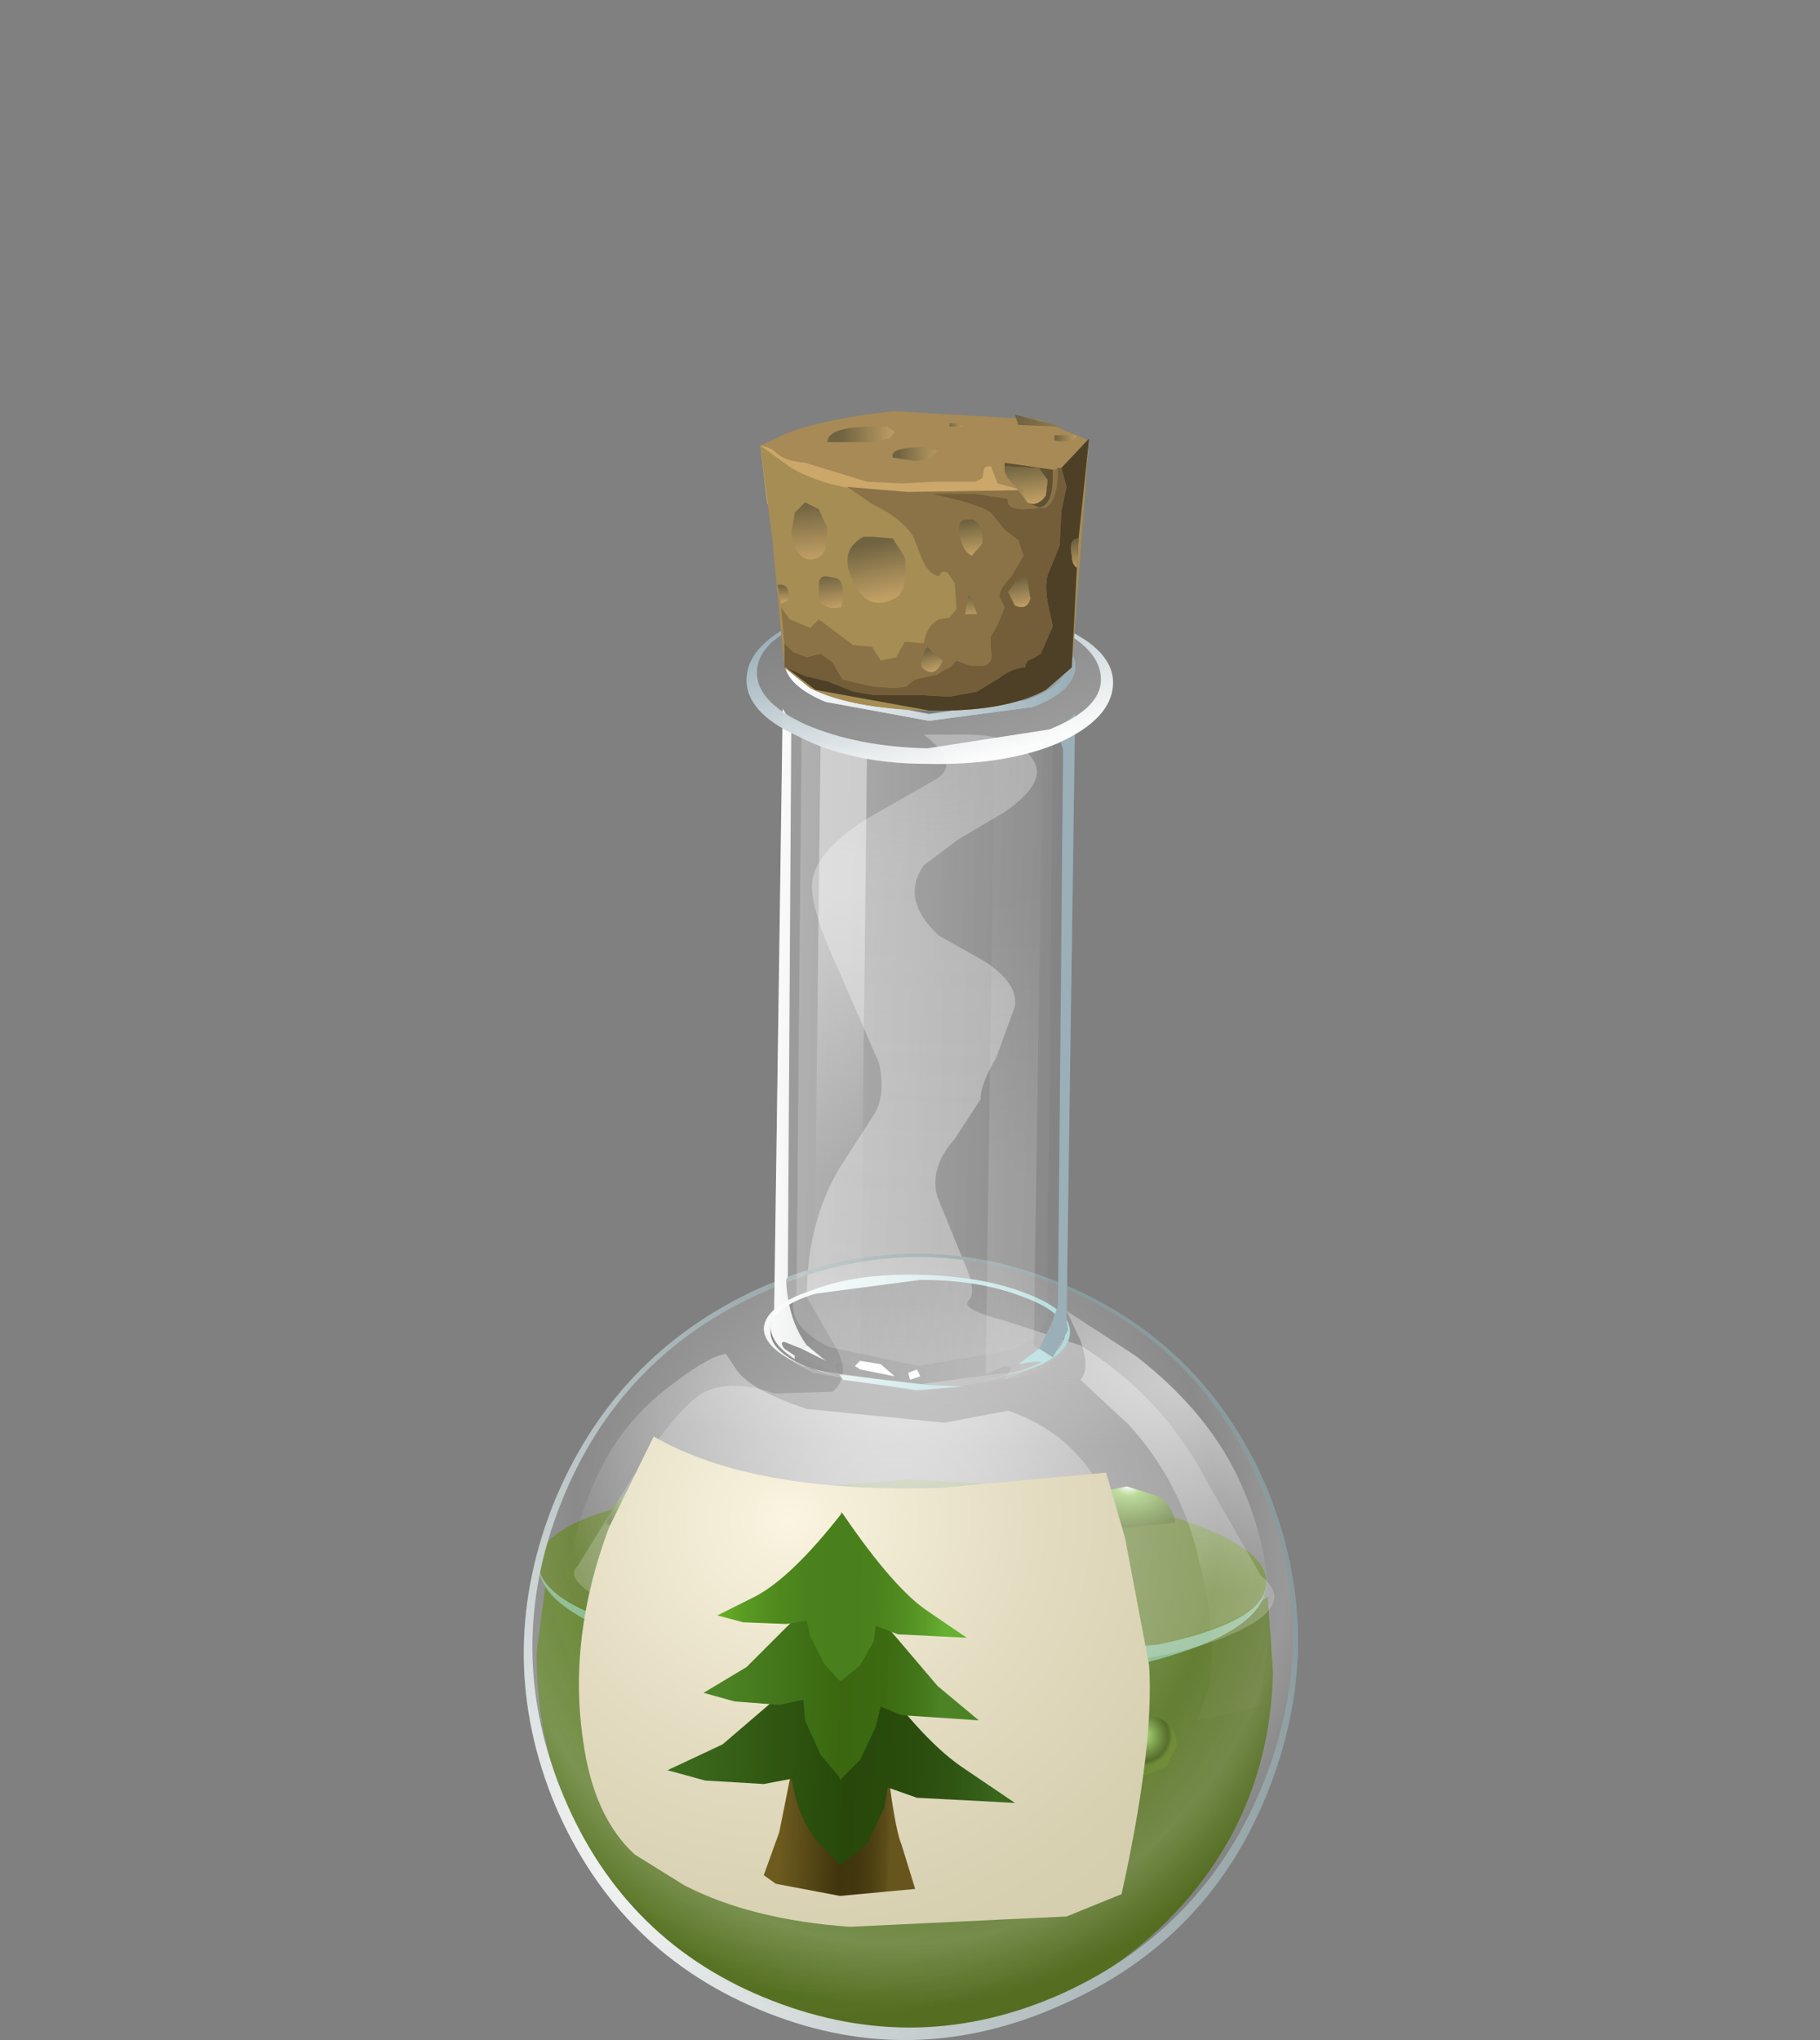 <?xml version="1.0" encoding="UTF-8" standalone="no"?>
<svg xmlns:xlink="http://www.w3.org/1999/xlink" height="59.3px" width="52.9px" xmlns="http://www.w3.org/2000/svg">
  <rect width="100%" height="100%" fill="#808080" stroke="none"/>
  <g transform="matrix(1.0, 0.0, 0.0, 1.0, 0.0, 0.0)">
    <use height="47.45" transform="matrix(1.0, 0.0, 0.0, 1.0, 15.2, 11.85)" width="22.55" xlink:href="#shape0"/>
  </g>
  <defs>
    <g id="shape0" transform="matrix(1.0, 0.0, 0.0, 1.0, -15.2, -11.85)">
      <path d="M26.05 59.0 Q21.6 58.85 18.6 55.65 15.55 52.4 15.6 48.0 L15.85 46.1 Q17.25 47.1 20.0 47.8 L26.1 48.55 32.7 48.0 Q35.6 47.45 36.85 46.4 L37.0 48.6 Q36.9 53.0 33.7 56.05 30.45 59.1 26.05 59.0" fill="url(#gradient0)" fill-rule="evenodd" stroke="none"/>
      <path d="M26.35 43.0 Q30.75 43.15 33.8 44.0 36.85 44.9 36.8 46.0 36.8 47.15 33.65 47.8 L26.2 48.4 Q21.8 48.3 18.7 47.4 15.6 46.55 15.65 45.4 15.7 44.3 18.8 43.6 L26.35 43.0" fill="url(#gradient1)" fill-rule="evenodd" stroke="none"/>
      <path d="M26.3 48.8 Q21.2 48.7 18.25 47.6 15.7 46.7 15.65 45.5 15.75 46.6 18.7 47.4 21.8 48.3 26.2 48.4 L33.65 47.8 Q36.75 47.15 36.8 46.05 36.75 47.25 34.25 48.05 31.4 49.0 26.3 48.8" fill="#84b78a" fill-rule="evenodd" stroke="none"/>
      <path d="M28.8 50.55 Q28.75 51.1 28.3 51.55 27.85 51.95 27.2 51.9 26.6 51.9 26.2 51.45 25.75 51.0 25.8 50.45 25.8 49.85 26.25 49.45 26.7 49.05 27.3 49.1 27.95 49.1 28.35 49.55 28.8 49.95 28.8 50.55" fill="url(#gradient2)" fill-rule="evenodd" stroke="none"/>
      <path d="M18.85 49.0 L18.6 49.6 17.95 49.8 Q17.6 49.8 17.35 49.6 17.05 49.35 17.1 49.0 17.1 48.65 17.4 48.4 L18.0 48.2 18.6 48.4 18.85 49.0" fill="url(#gradient3)" fill-rule="evenodd" stroke="none"/>
      <path d="M22.8 48.6 L22.6 49.2 21.95 49.4 21.3 49.2 21.05 48.6 Q21.05 48.2 21.35 48.0 21.6 47.75 22.0 47.75 22.8 47.8 22.8 48.6" fill="url(#gradient4)" fill-rule="evenodd" stroke="none"/>
      <path d="M29.2 46.6 L29.0 47.15 28.35 47.4 27.7 47.15 27.45 46.55 27.75 45.95 Q28.0 45.7 28.4 45.75 L29.0 46.0 29.2 46.6" fill="url(#gradient5)" fill-rule="evenodd" stroke="none"/>
      <path d="M23.6 53.2 Q23.55 53.75 23.1 54.15 22.65 54.55 22.05 54.55 21.4 54.5 21.0 54.1 20.6 53.65 20.6 53.1 20.6 52.5 21.05 52.1 21.5 51.7 22.1 51.75 22.75 51.75 23.15 52.2 23.6 52.6 23.6 53.2" fill="url(#gradient6)" fill-rule="evenodd" stroke="none"/>
      <path d="M34.2 50.75 L33.9 51.35 33.25 51.6 Q32.9 51.55 32.65 51.3 L32.4 50.7 32.65 50.1 33.3 49.85 Q34.2 49.95 34.2 50.75" fill="url(#gradient7)" fill-rule="evenodd" stroke="none"/>
      <path d="M19.0 44.65 L17.6 44.3 Q17.75 43.8 18.15 43.45 18.55 43.1 19.0 43.15 19.55 43.2 19.95 43.55 L20.4 44.45 19.0 44.65" fill="url(#gradient8)" fill-rule="evenodd" stroke="none"/>
      <path d="M27.65 45.6 Q28.0 45.3 28.4 45.35 L29.1 45.6 29.4 46.4 28.35 46.55 27.25 46.2 27.65 45.6" fill="url(#gradient9)" fill-rule="evenodd" stroke="none"/>
      <path d="M24.6 47.8 Q23.5 47.75 23.0 47.35 23.15 46.75 23.6 46.35 24.05 45.95 24.65 46.0 25.25 46.0 25.7 46.45 26.15 46.9 26.2 47.55 L24.6 47.8" fill="url(#gradient10)" fill-rule="evenodd" stroke="none"/>
      <path d="M32.75 43.2 L33.7 43.5 Q34.1 43.8 34.15 44.25 L32.7 44.4 31.25 44.1 31.8 43.4 32.75 43.2" fill="url(#gradient11)" fill-rule="evenodd" stroke="none"/>
      <path d="M26.85 21.35 L28.2 21.35 Q29.6 21.4 30.0 22.05 30.5 22.7 29.2 23.6 L27.85 24.4 26.85 25.15 Q26.15 26.15 27.3 27.2 L28.55 27.9 Q29.6 28.55 29.5 29.25 L28.95 30.75 Q28.5 31.5 28.5 31.95 L27.75 33.1 Q27.0 33.95 27.25 34.8 L28.05 36.75 Q28.4 37.55 28.15 37.8 27.9 38.05 29.25 38.4 L31.4 39.1 Q33.75 40.55 35.05 43.0 L36.65 45.8 Q37.8 46.7 35.55 47.6 32.9 48.65 27.4 48.5 22.0 48.4 18.8 47.1 16.2 46.05 16.8 45.5 L18.25 43.15 Q19.6 41.0 20.4 40.5 21.2 40.05 22.5 40.5 L24.2 40.45 Q24.8 39.95 24.2 39.0 L23.45 37.7 Q23.45 35.55 24.4 33.95 L25.4 32.4 Q25.75 31.85 25.55 30.9 L24.4 28.25 Q23.6 26.55 23.6 25.75 23.6 24.85 25.1 23.85 L27.2 22.65 Q27.95 22.2 26.85 21.35" fill="url(#gradient12)" fill-rule="evenodd" stroke="none"/>
      <path d="M30.6 37.2 Q34.95 38.9 36.8 43.2 38.6 47.55 36.9 51.95 35.2 56.35 30.9 58.25 26.6 60.2 22.3 58.5 18.0 56.8 16.15 52.5 14.35 48.2 16.05 43.8 17.8 39.4 22.05 37.45 26.35 35.55 30.6 37.2" fill="url(#gradient13)" fill-rule="evenodd" stroke="none"/>
      <path d="M30.6 37.3 Q26.4 35.65 22.2 37.55 18.0 39.4 16.3 43.7 14.6 48.0 16.4 52.25 18.2 56.5 22.45 58.15 26.7 59.8 30.85 57.95 35.05 56.05 36.75 51.75 38.45 47.4 36.65 43.2 34.85 39.0 30.6 37.3 M16.05 43.8 Q17.8 39.4 22.05 37.45 26.35 35.55 30.6 37.2 34.95 38.9 36.8 43.2 38.6 47.55 36.9 51.95 35.2 56.35 30.9 58.25 26.6 60.2 22.3 58.5 18.0 56.8 16.15 52.5 14.35 48.2 16.05 43.8" fill="url(#gradient14)" fill-rule="evenodd" stroke="none"/>
      <path d="M17.7 42.25 Q18.4 41.05 19.65 40.15 20.65 39.4 21.1 39.35 L21.4 39.8 Q21.8 40.4 23.45 40.95 L27.45 41.35 29.3 41.0 Q31.95 41.9 32.6 44.95 32.9 46.45 32.7 47.8 L32.6 49.15 Q32.3 50.6 31.35 51.6 28.2 54.8 19.35 51.85 16.75 51.0 16.5 47.65 16.25 44.8 17.7 42.25" fill="url(#gradient15)" fill-rule="evenodd" stroke="none"/>
      <path d="M33.0 39.4 Q35.2 41.1 36.1 43.2 37.0 45.2 36.9 47.6 L36.6 49.6 34.8 50.0 35.15 49.0 Q35.4 47.6 34.85 45.35 34.35 43.1 32.8 41.4 L31.4 40.1 Q31.7 39.8 31.4 38.95 L31.0 38.1 33.0 39.4" fill="url(#gradient16)" fill-rule="evenodd" stroke="none"/>
      <path d="M23.7 37.6 Q22.4 38.0 22.4 38.65 22.35 39.25 23.4 39.7 L24.65 40.1 23.35 39.7 Q22.2 39.2 22.2 38.6 22.25 37.95 23.6 37.5 24.9 37.0 26.75 37.05 28.6 37.1 29.85 37.6 31.15 38.1 31.1 38.75 31.05 39.4 29.9 39.8 L28.55 40.15 29.8 39.8 Q30.9 39.4 30.95 38.8 31.0 38.15 29.75 37.7 28.5 37.2 26.75 37.2 L23.7 37.6" fill="url(#gradient17)" fill-rule="evenodd" stroke="none"/>
      <path d="M30.95 38.8 Q30.9 39.4 29.6 39.85 L26.6 40.25 23.6 39.8 Q22.35 39.3 22.4 38.65 22.4 38.0 23.7 37.6 L26.75 37.2 Q28.5 37.2 29.75 37.7 31.0 38.15 30.95 38.8" fill="url(#gradient18)" fill-rule="evenodd" stroke="none"/>
      <path d="M27.0 20.95 L30.0 20.55 Q31.2 20.1 31.25 19.4 31.3 18.75 30.05 18.2 L27.1 17.7 24.1 18.1 Q22.85 18.55 22.8 19.2 22.8 19.9 24.0 20.4 L27.0 20.95 M23.2 21.4 Q21.65 20.7 21.7 19.7 21.75 18.7 23.35 18.0 24.9 17.35 27.1 17.4 29.3 17.45 30.8 18.2 32.4 18.9 32.35 19.9 32.3 20.9 30.75 21.6 29.2 22.25 26.95 22.2 24.75 22.2 23.2 21.4" fill="url(#gradient19)" fill-rule="evenodd" stroke="none"/>
      <path d="M29.75 21.85 Q30.95 21.45 31.25 20.8 L31.0 38.45 31.1 38.8 Q31.05 39.5 29.8 40.0 L26.7 40.45 23.65 39.9 Q22.4 39.35 22.4 38.6 L22.5 38.3 22.75 20.65 Q23.0 21.3 24.2 21.75 L26.95 22.2 29.75 21.85" fill="url(#gradient20)" fill-rule="evenodd" stroke="none"/>
      <path d="M26.95 22.15 Q29.3 22.15 30.6 21.35 L30.45 37.75 30.5 38.05 Q30.45 38.8 29.35 39.25 L26.7 39.7 24.1 39.15 Q23.0 38.6 23.05 37.9 L23.15 37.6 23.3 21.2 Q24.55 22.1 26.95 22.15" fill="url(#gradient21)" fill-rule="evenodd" stroke="none"/>
      <path d="M28.0 40.3 L26.65 40.4 24.5 40.1 24.4 39.95 26.95 40.25 28.0 40.3" fill="url(#gradient22)" fill-rule="evenodd" stroke="none"/>
      <path d="M22.75 20.6 L23.0 21.0 22.9 37.0 22.9 37.1 22.85 37.2 Q22.9 38.35 23.45 39.1 L23.3 39.2 22.8 39.0 Q22.65 39.0 22.8 39.2 L23.1 39.4 23.1 39.5 Q22.4 39.05 22.4 38.55 L22.5 38.2 22.75 20.6" fill="url(#gradient23)" fill-rule="evenodd" stroke="none"/>
      <path d="M30.3 21.55 L31.25 20.75 31.0 38.4 31.05 38.65 30.6 39.45 30.2 39.2 30.55 38.5 30.75 37.95 30.9 21.8 30.8 21.45 30.3 21.65 30.3 21.55" fill="url(#gradient24)" fill-rule="evenodd" stroke="none"/>
      <path d="M23.85 21.55 L25.2 21.95 25.0 39.55 24.85 39.7 25.0 39.8 25.0 39.85 24.45 39.6 24.3 39.65 Q24.2 39.7 24.4 39.95 L23.1 39.4 23.3 39.2 24.0 39.55 23.45 39.1 23.65 39.0 23.85 21.55" fill="url(#gradient25)" fill-rule="evenodd" stroke="none"/>
      <path d="M24.0 39.55 L23.3 39.2 23.45 39.1 24.0 39.55" fill="url(#gradient26)" fill-rule="evenodd" stroke="none"/>
      <path d="M24.0 39.55 L23.3 39.2 23.45 39.1 24.0 39.55" fill="url(#gradient27)" fill-rule="evenodd" stroke="none"/>
      <path d="M30.2 21.7 L30.3 21.65 30.05 39.15 30.2 39.2 29.6 39.65 Q30.35 39.5 30.3 39.65 L29.2 40.1 29.4 39.75 29.2 39.7 28.65 39.95 28.9 21.95 29.4 21.8 30.2 21.7" fill="url(#gradient28)" fill-rule="evenodd" stroke="none"/>
      <path d="M30.2 21.7 L29.4 21.8 30.3 21.55 30.3 21.65 30.2 21.7" fill="url(#gradient29)" fill-rule="evenodd" stroke="none"/>
      <path d="M30.2 21.7 L29.4 21.8 30.3 21.55 30.3 21.65 30.2 21.7" fill="url(#gradient30)" fill-rule="evenodd" stroke="none"/>
      <path d="M30.2 39.2 L30.6 39.45 30.3 39.65 Q30.35 39.5 29.6 39.65 L30.2 39.2" fill="url(#gradient31)" fill-rule="evenodd" stroke="none"/>
      <path d="M30.2 39.2 L30.6 39.45 30.3 39.65 Q30.35 39.5 29.6 39.65 L30.2 39.2" fill="url(#gradient32)" fill-rule="evenodd" stroke="none"/>
      <path d="M24.85 39.7 L25.0 39.55 25.6 39.65 26.0 40.0 25.0 39.8 24.85 39.7" fill="#ffffff" fill-rule="evenodd" stroke="none"/>
      <path d="M26.45 40.1 L26.4 39.9 26.65 39.8 26.75 40.0 26.45 40.1" fill="#ffffff" fill-rule="evenodd" stroke="none"/>
      <path d="M31.25 19.4 Q31.2 20.1 30.0 20.55 L27.0 20.95 24.0 20.4 Q22.8 19.9 22.8 19.2 22.85 18.55 24.1 18.1 L27.1 17.7 30.05 18.2 Q31.3 18.75 31.25 19.4" fill="url(#gradient33)" fill-rule="evenodd" stroke="none"/>
      <path d="M23.5 18.05 Q22.0 18.65 22.0 19.55 22.0 20.4 23.4 21.05 24.9 21.7 26.95 21.75 L30.5 21.2 Q32.0 20.6 32.0 19.75 32.0 18.85 30.6 18.2 29.15 17.6 27.05 17.55 L23.5 18.05 M23.2 21.4 Q21.65 20.7 21.7 19.7 21.75 18.7 23.35 18.0 24.9 17.35 27.1 17.4 29.3 17.45 30.8 18.2 32.4 18.9 32.35 19.9 32.3 20.9 30.75 21.6 29.2 22.25 26.95 22.2 24.75 22.2 23.2 21.4" fill="url(#gradient34)" fill-rule="evenodd" stroke="none"/>
      <path d="M29.45 18.0 L30.15 18.25 Q31.3 18.8 31.25 19.4 31.2 20.1 30.0 20.55 L27.0 20.95 24.0 20.4 Q22.8 19.9 22.8 19.2 22.85 18.55 24.1 18.1 L24.2 18.05 Q23.05 18.5 23.0 19.2 23.0 19.8 24.2 20.3 L27.0 20.8 29.85 20.4 Q31.05 20.0 31.1 19.35 31.1 18.7 30.0 18.2 L29.45 18.0" fill="url(#gradient35)" fill-rule="evenodd" stroke="none"/>
      <path d="M28.25 17.8 L30.05 18.2 Q31.3 18.75 31.25 19.4 31.2 20.1 30.0 20.55 L27.0 20.95 24.0 20.4 Q22.8 19.9 22.8 19.2 22.85 18.55 24.1 18.1 L25.0 17.85 24.25 18.05 Q23.1 18.45 23.05 19.1 23.05 19.75 24.2 20.2 L27.0 20.75 29.8 20.35 Q31.0 19.95 31.0 19.3 31.0 18.65 29.9 18.2 L28.25 17.8" fill="url(#gradient36)" fill-rule="evenodd" stroke="none"/>
      <path d="M26.0 11.95 L30.2 12.2 31.65 12.8 31.15 19.4 30.4 20.05 Q29.2 20.7 27.0 20.65 24.75 20.6 23.55 20.0 L22.8 19.4 22.45 15.65 22.1 12.95 22.85 12.6 Q24.05 12.15 26.0 11.95" fill="#a78a56" fill-rule="evenodd" stroke="none"/>
      <path d="M25.2 14.0 L26.2 14.05 27.2 14.0 28.35 14.0 28.55 13.9 28.6 13.65 Q28.6 13.55 28.8 13.55 L29.0 14.05 29.55 14.2 29.8 14.55 29.45 15.0 28.9 15.2 26.25 15.5 23.5 15.2 22.3 14.65 22.1 12.95 Q22.4 13.0 22.55 13.15 22.8 13.4 23.4 13.45 L25.2 14.0" fill="#cba769" fill-rule="evenodd" stroke="none"/>
      <path d="M25.8 12.4 L26.0 12.55 25.85 12.75 25.3 12.85 24.05 12.85 Q24.05 12.4 25.4 12.4 L25.8 12.4" fill="url(#gradient37)" fill-rule="evenodd" stroke="none"/>
      <path d="M25.95 13.3 Q25.85 13.0 26.8 13.0 L27.25 13.1 27.0 13.35 26.6 13.4 25.95 13.3" fill="url(#gradient38)" fill-rule="evenodd" stroke="none"/>
      <path d="M27.6 12.3 L27.8 12.3 28.0 12.4 27.6 12.4 27.6 12.3" fill="url(#gradient39)" fill-rule="evenodd" stroke="none"/>
      <path d="M29.6 12.35 L29.5 12.05 30.85 12.4 30.75 12.4 29.6 12.35" fill="url(#gradient40)" fill-rule="evenodd" stroke="none"/>
      <path d="M30.65 12.8 L30.65 12.65 31.3 12.65 Q31.2 12.9 30.65 12.8" fill="url(#gradient41)" fill-rule="evenodd" stroke="none"/>
      <path d="M26.4 14.3 L29.75 14.25 29.4 13.95 Q29.05 13.6 29.2 13.45 L30.0 13.5 30.65 13.65 Q31.4 13.4 31.65 12.75 L31.65 12.8 31.15 19.4 30.4 20.05 Q29.2 20.7 27.0 20.65 24.75 20.6 23.55 20.0 L22.8 19.4 22.45 15.65 22.1 12.95 23.0 13.6 Q24.3 14.35 26.4 14.3" fill="#a58d54" fill-rule="evenodd" stroke="none"/>
      <path d="M27.15 19.0 L26.95 18.8 Q26.65 19.3 26.85 19.45 27.2 19.7 27.4 19.2 L27.15 19.0 M28.25 17.4 L28.15 17.3 28.05 17.85 28.4 17.85 28.25 17.4 M28.1 15.1 Q27.8 15.1 27.9 15.6 28.0 16.05 28.25 16.15 L28.55 15.8 Q28.6 15.3 28.3 15.1 L28.1 15.1 M25.35 14.65 L24.7 14.2 24.6 14.15 26.4 14.3 29.6 14.25 29.85 14.6 30.2 14.75 Q30.6 14.7 30.6 13.85 L30.6 13.65 30.65 13.65 30.75 13.6 Q30.75 14.55 30.4 14.75 L29.75 14.8 Q29.25 14.8 29.3 14.5 L28.35 14.35 27.05 14.35 Q28.45 14.65 28.8 14.9 L29.2 15.4 29.6 15.7 29.75 16.15 29.4 16.75 Q29.05 17.1 29.05 17.35 L29.2 17.65 29.0 18.15 28.8 18.5 28.8 18.9 Q28.9 19.25 28.6 19.35 L28.2 19.35 27.8 19.2 27.6 19.4 27.4 19.5 27.25 19.6 26.6 19.75 Q26.5 19.8 26.35 19.95 L26.0 20.0 25.35 19.95 24.7 19.8 24.5 19.75 24.4 19.6 24.2 19.25 23.85 19.0 23.45 19.1 23.05 18.95 22.8 18.7 22.7 17.65 22.95 18.0 23.55 18.25 23.8 18.0 24.8 18.75 25.35 18.8 25.6 19.2 26.05 19.1 26.3 18.65 26.85 18.7 Q26.95 18.15 27.3 18.0 L27.6 17.95 27.8 17.7 27.75 16.95 27.55 16.65 Q27.35 16.55 27.3 16.75 27.0 16.7 26.8 16.25 L26.55 15.6 Q26.2 15.05 25.35 14.65" fill="#8b7347" fill-rule="evenodd" stroke="none"/>
      <path d="M29.2 13.55 L29.2 13.45 30.6 13.65 30.6 13.85 Q30.6 14.7 30.2 14.75 L29.85 14.6 Q30.15 14.75 30.4 14.4 L30.45 13.95 30.2 13.6 29.2 13.55" fill="#615031" fill-rule="evenodd" stroke="none"/>
      <path d="M29.85 16.8 L29.6 16.8 29.3 17.2 29.5 17.6 Q29.85 17.75 29.95 17.4 L29.85 16.8 M29.6 15.7 L29.2 15.4 28.8 14.9 Q28.45 14.65 27.05 14.35 L28.35 14.35 29.3 14.5 Q29.25 14.8 29.75 14.8 L30.4 14.75 Q30.75 14.55 30.75 13.6 L30.85 13.6 31.0 14.15 30.85 14.85 30.8 15.85 30.5 16.6 Q30.35 16.85 30.45 17.5 L30.6 18.2 30.25 19.0 30.0 19.15 Q29.8 19.2 29.8 19.4 29.45 19.4 29.05 19.7 L28.4 20.1 27.6 20.25 26.7 20.2 25.4 20.2 24.8 20.1 24.05 19.8 23.4 19.65 22.85 19.4 22.8 19.4 22.8 18.7 23.05 18.95 23.45 19.1 23.85 19.0 24.2 19.25 24.4 19.6 24.5 19.75 24.7 19.8 25.35 19.95 26.0 20.0 26.35 19.95 Q26.5 19.8 26.6 19.75 L27.25 19.6 27.4 19.5 27.6 19.4 27.8 19.2 28.2 19.35 28.6 19.35 Q28.9 19.25 28.8 18.9 L28.8 18.5 29.0 18.15 29.2 17.65 29.05 17.35 Q29.05 17.1 29.4 16.75 L29.75 16.15 29.6 15.7" fill="#735e39" fill-rule="evenodd" stroke="none"/>
      <path d="M31.65 12.8 L31.35 15.65 Q31.05 15.65 31.15 16.15 31.15 16.4 31.3 16.5 L31.15 19.4 30.4 20.05 Q29.2 20.7 27.0 20.65 L23.7 20.05 22.85 19.4 23.4 19.65 24.05 19.8 24.8 20.1 25.4 20.2 26.7 20.2 27.6 20.25 28.4 20.1 29.05 19.7 Q29.45 19.4 29.8 19.4 29.8 19.2 30.0 19.15 L30.25 19.0 30.6 18.2 30.45 17.5 Q30.35 16.85 30.5 16.6 L30.8 15.85 30.85 14.85 31.0 14.15 30.85 13.6 31.65 12.75 31.65 12.8" fill="#4d4027" fill-rule="evenodd" stroke="none"/>
      <path d="M23.65 16.25 Q23.15 16.35 23.0 15.5 L23.1 14.9 23.4 14.6 23.8 14.8 24.05 15.35 24.0 15.95 Q23.9 16.2 23.65 16.25" fill="url(#gradient42)" fill-rule="evenodd" stroke="none"/>
      <path d="M26.0 17.4 Q25.2 17.8 24.8 16.9 24.35 16.0 25.1 15.6 L25.35 15.6 25.95 15.65 26.3 16.2 Q26.4 17.2 26.0 17.4" fill="url(#gradient43)" fill-rule="evenodd" stroke="none"/>
      <path d="M23.8 17.4 L23.8 17.0 Q23.8 16.75 24.0 16.75 L24.3 16.8 Q24.6 16.9 24.45 17.65 23.95 17.75 23.8 17.4" fill="url(#gradient44)" fill-rule="evenodd" stroke="none"/>
      <path d="M22.6 17.0 Q23.0 16.95 22.9 17.45 L22.7 17.55 22.6 17.0" fill="url(#gradient45)" fill-rule="evenodd" stroke="none"/>
      <path d="M28.25 16.15 Q28.0 16.05 27.9 15.6 27.8 15.1 28.1 15.1 L28.3 15.1 Q28.6 15.3 28.55 15.8 L28.25 16.15" fill="#705c39" fill-rule="evenodd" stroke="none"/>
      <path d="M28.25 16.15 Q28.0 16.05 27.9 15.6 27.8 15.1 28.1 15.1 L28.3 15.1 Q28.6 15.3 28.55 15.8 L28.25 16.15" fill="url(#gradient46)" fill-rule="evenodd" stroke="none"/>
      <path d="M28.25 17.4 L28.4 17.85 28.05 17.85 28.15 17.3 28.25 17.4" fill="#705c39" fill-rule="evenodd" stroke="none"/>
      <path d="M28.25 17.4 L28.4 17.85 28.05 17.85 28.15 17.3 28.25 17.4" fill="url(#gradient47)" fill-rule="evenodd" stroke="none"/>
      <path d="M27.15 19.0 L27.4 19.2 Q27.2 19.7 26.85 19.45 26.65 19.3 26.95 18.8 L27.15 19.0" fill="#705c39" fill-rule="evenodd" stroke="none"/>
      <path d="M27.15 19.0 L27.4 19.2 Q27.2 19.7 26.85 19.45 26.65 19.3 26.95 18.8 L27.15 19.0" fill="url(#gradient48)" fill-rule="evenodd" stroke="none"/>
      <path d="M29.6 16.8 L29.85 16.8 29.95 17.4 Q29.85 17.75 29.5 17.6 L29.3 17.2 29.6 16.8" fill="#615031" fill-rule="evenodd" stroke="none"/>
      <path d="M29.6 16.8 L29.85 16.8 29.95 17.4 Q29.85 17.75 29.5 17.6 L29.3 17.2 29.6 16.8" fill="url(#gradient49)" fill-rule="evenodd" stroke="none"/>
      <path d="M31.15 16.15 Q31.05 15.65 31.35 15.65 L31.3 16.5 Q31.15 16.4 31.15 16.15" fill="#4d4027" fill-rule="evenodd" stroke="none"/>
      <path d="M31.15 16.15 Q31.05 15.65 31.35 15.65 L31.3 16.5 Q31.15 16.4 31.15 16.15" fill="url(#gradient50)" fill-rule="evenodd" stroke="none"/>
      <path d="M29.85 14.6 L29.65 14.25 29.75 14.25 29.6 14.2 29.3 13.9 29.2 13.7 29.2 13.55 30.2 13.6 30.45 13.95 30.4 14.4 Q30.15 14.75 29.85 14.6" fill="#615031" fill-rule="evenodd" stroke="none"/>
      <path d="M29.85 14.6 L29.65 14.25 29.75 14.25 29.6 14.2 29.3 13.9 29.2 13.7 29.2 13.55 30.2 13.6 30.45 13.95 30.4 14.4 Q30.15 14.75 29.85 14.6" fill="url(#gradient51)" fill-rule="evenodd" stroke="none"/>
      <path d="M32.15 42.8 L32.7 44.7 33.4 48.4 Q33.55 50.75 32.6 55.05 L31.0 55.7 24.7 56.0 Q21.85 55.8 19.9 54.8 L18.45 53.9 Q17.25 52.8 16.95 50.6 16.5 47.6 17.7 44.4 L19.0 41.75 Q21.85 43.4 27.3 43.25 L32.15 42.8" fill="url(#gradient52)" fill-rule="evenodd" stroke="none"/>
      <path d="M24.45 55.1 L24.4 55.1 22.55 54.75 22.2 54.5 22.65 53.25 23.15 50.75 23.4 48.75 24.45 49.6 25.5 48.9 25.75 51.0 Q26.0 53.15 26.2 53.6 L26.6 54.9 24.45 55.1" fill="url(#gradient53)" fill-rule="evenodd" stroke="none"/>
      <path d="M24.5 47.3 L25.8 49.15 Q27.0 50.7 27.95 51.35 L29.5 52.4 26.65 52.25 25.8 51.95 25.7 52.55 25.2 53.6 24.45 54.2 24.4 54.2 23.7 53.45 Q23.35 53.0 23.15 52.35 L23.0 51.7 22.2 51.85 20.5 51.75 19.4 51.45 21.0 50.7 23.1 48.9 24.4 47.3 24.4 47.2 24.45 47.25 24.5 47.2 24.5 47.3" fill="url(#gradient54)" fill-rule="evenodd" stroke="none"/>
      <path d="M24.45 45.25 L24.45 45.2 24.5 45.2 24.5 45.25 25.55 47.0 27.25 49.0 28.45 50.0 26.2 49.85 25.6 49.6 25.45 50.2 25.0 51.15 24.45 51.7 24.45 51.75 24.4 51.7 24.4 51.65 23.85 51.0 23.4 50.0 23.35 49.4 22.65 49.55 21.35 49.45 20.45 49.2 21.7 48.45 23.4 46.75 24.45 45.25" fill="url(#gradient55)" fill-rule="evenodd" stroke="none"/>
      <path d="M24.45 44.0 L24.45 43.95 24.5 44.0 Q26.0 46.2 27.0 46.85 L28.1 47.6 26.1 47.5 25.45 47.25 25.4 47.7 25.0 48.4 24.45 48.85 24.4 48.85 23.95 48.35 23.55 47.55 23.45 47.1 22.85 47.2 21.6 47.15 20.85 46.95 21.95 46.4 Q23.0 45.85 24.45 44.0" fill="url(#gradient56)" fill-rule="evenodd" stroke="none"/>
    </g>
    <radialGradient cx="0" cy="0" gradientTransform="matrix(0.007, 0.016, 0.016, -0.007, 23.95, 44.85)" gradientUnits="userSpaceOnUse" id="gradient0" r="819.2" spreadMethod="pad">
      <stop offset="0.0" stop-color="#679f15" stop-opacity="0.667"/>
      <stop offset="0.988" stop-color="#466408" stop-opacity="0.847"/>
    </radialGradient>
    <radialGradient cx="0" cy="0" gradientTransform="matrix(0.005, 0.012, 0.012, -0.006, 23.85, 42.45)" gradientUnits="userSpaceOnUse" id="gradient1" r="819.2" spreadMethod="pad">
      <stop offset="0.0" stop-color="#577519" stop-opacity="0.667"/>
      <stop offset="0.988" stop-color="#5e7e1b" stop-opacity="0.847"/>
    </radialGradient>
    <radialGradient cx="0" cy="0" gradientTransform="matrix(6.0E-4, 0.002, 0.002, -6.0E-4, 27.1, 50.05)" gradientUnits="userSpaceOnUse" id="gradient2" r="819.2" spreadMethod="pad">
      <stop offset="0.0" stop-color="#ffffff"/>
      <stop offset="0.165" stop-color="#9aca63"/>
      <stop offset="0.859" stop-color="#415812" stop-opacity="0.847"/>
      <stop offset="1.0" stop-color="#5f7f1c" stop-opacity="0.847"/>
    </radialGradient>
    <radialGradient cx="0" cy="0" gradientTransform="matrix(3.0E-4, 0.001, 0.001, -3.0E-4, 17.85, 48.75)" gradientUnits="userSpaceOnUse" id="gradient3" r="819.2" spreadMethod="pad">
      <stop offset="0.0" stop-color="#ffffff"/>
      <stop offset="0.165" stop-color="#9aca63"/>
      <stop offset="0.859" stop-color="#415812" stop-opacity="0.847"/>
      <stop offset="1.0" stop-color="#5f7f1c" stop-opacity="0.847"/>
    </radialGradient>
    <radialGradient cx="0" cy="0" gradientTransform="matrix(3.0E-4, 0.001, 0.001, -3.0E-4, 21.85, 48.35)" gradientUnits="userSpaceOnUse" id="gradient4" r="819.2" spreadMethod="pad">
      <stop offset="0.0" stop-color="#ffffff"/>
      <stop offset="0.165" stop-color="#9aca63"/>
      <stop offset="0.859" stop-color="#415812" stop-opacity="0.847"/>
      <stop offset="1.0" stop-color="#5f7f1c" stop-opacity="0.847"/>
    </radialGradient>
    <radialGradient cx="0" cy="0" gradientTransform="matrix(3.0E-4, 0.001, 0.001, -3.0E-4, 28.25, 46.3)" gradientUnits="userSpaceOnUse" id="gradient5" r="819.2" spreadMethod="pad">
      <stop offset="0.0" stop-color="#ffffff"/>
      <stop offset="0.165" stop-color="#9aca63"/>
      <stop offset="0.859" stop-color="#415812" stop-opacity="0.847"/>
      <stop offset="1.0" stop-color="#5f7f1c" stop-opacity="0.847"/>
    </radialGradient>
    <radialGradient cx="0" cy="0" gradientTransform="matrix(6.0E-4, 0.002, 0.002, -6.0E-4, 21.9, 52.7)" gradientUnits="userSpaceOnUse" id="gradient6" r="819.2" spreadMethod="pad">
      <stop offset="0.0" stop-color="#ffffff"/>
      <stop offset="0.165" stop-color="#9aca63"/>
      <stop offset="0.859" stop-color="#415812" stop-opacity="0.847"/>
      <stop offset="1.0" stop-color="#5f7f1c" stop-opacity="0.847"/>
    </radialGradient>
    <radialGradient cx="0" cy="0" gradientTransform="matrix(4.0E-4, 0.001, 0.001, -4.0E-4, 33.2, 50.45)" gradientUnits="userSpaceOnUse" id="gradient7" r="819.2" spreadMethod="pad">
      <stop offset="0.0" stop-color="#ffffff"/>
      <stop offset="0.165" stop-color="#9aca63"/>
      <stop offset="0.859" stop-color="#415812" stop-opacity="0.847"/>
      <stop offset="1.0" stop-color="#5f7f1c" stop-opacity="0.847"/>
    </radialGradient>
    <radialGradient cx="0" cy="0" gradientTransform="matrix(-1.0E-4, 0.002, 0.003, 2.0E-4, 19.05, 43.2)" gradientUnits="userSpaceOnUse" id="gradient8" r="819.2" spreadMethod="pad">
      <stop offset="0.0" stop-color="#ffffff"/>
      <stop offset="0.165" stop-color="#9aca63"/>
      <stop offset="0.859" stop-color="#415812" stop-opacity="0.847"/>
      <stop offset="1.0" stop-color="#5f7f1c" stop-opacity="0.847"/>
    </radialGradient>
    <radialGradient cx="0" cy="0" gradientTransform="matrix(-1.0E-4, 0.001, 0.002, 2.0E-4, 28.4, 45.4)" gradientUnits="userSpaceOnUse" id="gradient9" r="819.2" spreadMethod="pad">
      <stop offset="0.0" stop-color="#ffffff"/>
      <stop offset="0.165" stop-color="#9aca63"/>
      <stop offset="0.859" stop-color="#415812" stop-opacity="0.847"/>
      <stop offset="1.0" stop-color="#5f7f1c" stop-opacity="0.847"/>
    </radialGradient>
    <radialGradient cx="0" cy="0" gradientTransform="matrix(-2.0E-4, 0.002, 0.004, 3.0E-4, 24.7, 46.05)" gradientUnits="userSpaceOnUse" id="gradient10" r="819.2" spreadMethod="pad">
      <stop offset="0.0" stop-color="#ffffff"/>
      <stop offset="0.165" stop-color="#9aca63"/>
      <stop offset="0.859" stop-color="#415812" stop-opacity="0.847"/>
      <stop offset="1.0" stop-color="#5f7f1c" stop-opacity="0.847"/>
    </radialGradient>
    <radialGradient cx="0" cy="0" gradientTransform="matrix(-1.0E-4, 0.002, 0.003, 2.0E-4, 32.8, 43.2)" gradientUnits="userSpaceOnUse" id="gradient11" r="819.2" spreadMethod="pad">
      <stop offset="0.0" stop-color="#ffffff"/>
      <stop offset="0.165" stop-color="#9aca63"/>
      <stop offset="0.859" stop-color="#415812" stop-opacity="0.847"/>
      <stop offset="1.0" stop-color="#5f7f1c" stop-opacity="0.847"/>
    </radialGradient>
    <radialGradient cx="0" cy="0" gradientTransform="matrix(-8.0E-4, 0.024, 0.047, 0.002, 27.0, 22.4)" gradientUnits="userSpaceOnUse" id="gradient12" r="819.2" spreadMethod="pad">
      <stop offset="0.0" stop-color="#ffffff" stop-opacity="0.259"/>
      <stop offset="0.165" stop-color="#ebebeb" stop-opacity="0.369"/>
      <stop offset="0.859" stop-color="#e0e0e0" stop-opacity="0.459"/>
      <stop offset="1.0" stop-color="#ededed" stop-opacity="0.227"/>
    </radialGradient>
    <radialGradient cx="0" cy="0" gradientTransform="matrix(0.002, 0.017, 0.016, -0.002, 26.05, 44.35)" gradientUnits="userSpaceOnUse" id="gradient13" r="819.2" spreadMethod="pad">
      <stop offset="0.0" stop-color="#ffffff" stop-opacity="0.478"/>
      <stop offset="0.71" stop-color="#ffffff" stop-opacity="0.082"/>
      <stop offset="0.867" stop-color="#ffffff" stop-opacity="0.2"/>
      <stop offset="1.0" stop-color="#ffffff" stop-opacity="0.027"/>
    </radialGradient>
    <radialGradient cx="0" cy="0" gradientTransform="matrix(0.018, -0.016, -0.016, -0.018, 19.0, 53.5)" gradientUnits="userSpaceOnUse" id="gradient14" r="819.2" spreadMethod="pad">
      <stop offset="0.0" stop-color="#ffffff" stop-opacity="0.949"/>
      <stop offset="1.0" stop-color="#8a9b9e"/>
    </radialGradient>
    <radialGradient cx="0" cy="0" gradientTransform="matrix(0.003, 0.012, 0.014, -0.002, 26.0, 39.9)" gradientUnits="userSpaceOnUse" id="gradient15" r="819.2" spreadMethod="pad">
      <stop offset="0.0" stop-color="#ffffff" stop-opacity="0.588"/>
      <stop offset="1.0" stop-color="#ffffff" stop-opacity="0.0"/>
    </radialGradient>
    <radialGradient cx="0" cy="0" gradientTransform="matrix(0.002, 0.008, 0.009, -0.002, 34.6, 39.7)" gradientUnits="userSpaceOnUse" id="gradient16" r="819.2" spreadMethod="pad">
      <stop offset="0.0" stop-color="#ffffff" stop-opacity="0.62"/>
      <stop offset="1.0" stop-color="#ffffff" stop-opacity="0.027"/>
    </radialGradient>
    <linearGradient gradientTransform="matrix(0.005, 0.002, 0.002, -0.005, 26.65, 38.65)" gradientUnits="userSpaceOnUse" id="gradient17" spreadMethod="pad" x1="-819.2" x2="819.2">
      <stop offset="0.0" stop-color="#ffffff" stop-opacity="0.949"/>
      <stop offset="1.0" stop-color="#abd9db"/>
    </linearGradient>
    <linearGradient gradientTransform="matrix(0.004, 0.001, 0.001, -0.004, 26.9, 38.8)" gradientUnits="userSpaceOnUse" id="gradient18" spreadMethod="pad" x1="-819.2" x2="819.2">
      <stop offset="0.0" stop-color="#000000" stop-opacity="0.247"/>
      <stop offset="1.0" stop-color="#000000" stop-opacity="0.027"/>
    </linearGradient>
    <linearGradient gradientTransform="matrix(-9.0E-4, -0.003, -0.003, 9.0E-4, 27.0, 19.8)" gradientUnits="userSpaceOnUse" id="gradient19" spreadMethod="pad" x1="-819.2" x2="819.2">
      <stop offset="0.0" stop-color="#ffffff" stop-opacity="0.22"/>
      <stop offset="1.0" stop-color="#ffffff" stop-opacity="0.027"/>
    </linearGradient>
    <linearGradient gradientTransform="matrix(0.005, 2.0E-4, 3.0E-4, -0.011, 26.9, 30.6)" gradientUnits="userSpaceOnUse" id="gradient20" spreadMethod="pad" x1="-819.2" x2="819.2">
      <stop offset="0.0" stop-color="#ffffff" stop-opacity="0.22"/>
      <stop offset="1.0" stop-color="#ffffff" stop-opacity="0.027"/>
    </linearGradient>
    <linearGradient gradientTransform="matrix(0.005, 1.0E-4, 2.0E-4, -0.009, 26.85, 30.5)" gradientUnits="userSpaceOnUse" id="gradient21" spreadMethod="pad" x1="-819.2" x2="819.2">
      <stop offset="0.0" stop-color="#ffffff" stop-opacity="0.22"/>
      <stop offset="1.0" stop-color="#ffffff" stop-opacity="0.027"/>
    </linearGradient>
    <linearGradient gradientTransform="matrix(0.005, 2.0E-4, 3.0E-4, -0.01, 26.7, 40.2)" gradientUnits="userSpaceOnUse" id="gradient22" spreadMethod="pad" x1="-819.2" x2="819.2">
      <stop offset="0.0" stop-color="#ffffff" stop-opacity="0.949"/>
      <stop offset="1.0" stop-color="#abd9db"/>
    </linearGradient>
    <linearGradient gradientTransform="matrix(0.006, 2.0E-4, 3.0E-4, -0.012, 27.45, 30.2)" gradientUnits="userSpaceOnUse" id="gradient23" spreadMethod="pad" x1="-819.2" x2="819.2">
      <stop offset="0.0" stop-color="#ffffff" stop-opacity="0.949"/>
      <stop offset="1.0" stop-color="#809c89"/>
    </linearGradient>
    <linearGradient gradientTransform="matrix(0.005, 0.0, 0.0, -0.005, 26.4, 30.15)" gradientUnits="userSpaceOnUse" id="gradient24" spreadMethod="pad" x1="-819.2" x2="819.2">
      <stop offset="0.0" stop-color="#ffffff" stop-opacity="0.949"/>
      <stop offset="1.0" stop-color="#9aafb8"/>
    </linearGradient>
    <linearGradient gradientTransform="matrix(-1.0E-4, 0.005, 0.01, 3.0E-4, 24.3, 30.0)" gradientUnits="userSpaceOnUse" id="gradient25" spreadMethod="pad" x1="-819.2" x2="819.2">
      <stop offset="0.0" stop-color="#ffffff" stop-opacity="0.42"/>
      <stop offset="1.0" stop-color="#ffffff" stop-opacity="0.027"/>
    </linearGradient>
    <linearGradient gradientTransform="matrix(0.005, 1.0E-4, 3.0E-4, -0.01, 26.7, 39.4)" gradientUnits="userSpaceOnUse" id="gradient26" spreadMethod="pad" x1="-819.2" x2="819.2">
      <stop offset="0.0" stop-color="#ffffff" stop-opacity="0.949"/>
      <stop offset="1.0" stop-color="#abd9db"/>
    </linearGradient>
    <linearGradient gradientTransform="matrix(-1.0E-4, 0.002, 0.004, 1.0E-4, 23.75, 35.7)" gradientUnits="userSpaceOnUse" id="gradient27" spreadMethod="pad" x1="-819.2" x2="819.2">
      <stop offset="0.0" stop-color="#ffffff" stop-opacity="0.42"/>
      <stop offset="1.0" stop-color="#ffffff" stop-opacity="0.027"/>
    </linearGradient>
    <linearGradient gradientTransform="matrix(1.0E-4, -0.005, 0.01, 3.0E-4, 29.6, 30.05)" gradientUnits="userSpaceOnUse" id="gradient28" spreadMethod="pad" x1="-819.2" x2="819.2">
      <stop offset="0.0" stop-color="#ffffff" stop-opacity="0.137"/>
      <stop offset="1.0" stop-color="#ffffff" stop-opacity="0.027"/>
    </linearGradient>
    <linearGradient gradientTransform="matrix(0.006, 2.0E-4, 3.0E-4, -0.011, 27.05, 21.6)" gradientUnits="userSpaceOnUse" id="gradient29" spreadMethod="pad" x1="-819.2" x2="819.2">
      <stop offset="0.0" stop-color="#ffffff"/>
      <stop offset="1.0" stop-color="#abd9db"/>
    </linearGradient>
    <linearGradient gradientTransform="matrix(1.0E-4, -0.002, 0.004, 1.0E-4, 29.8, 25.35)" gradientUnits="userSpaceOnUse" id="gradient30" spreadMethod="pad" x1="-819.2" x2="819.2">
      <stop offset="0.0" stop-color="#ffffff" stop-opacity="0.137"/>
      <stop offset="1.0" stop-color="#ffffff" stop-opacity="0.027"/>
    </linearGradient>
    <linearGradient gradientTransform="matrix(0.006, 2.0E-4, 3.0E-4, -0.011, 26.85, 39.35)" gradientUnits="userSpaceOnUse" id="gradient31" spreadMethod="pad" x1="-819.2" x2="819.2">
      <stop offset="0.0" stop-color="#ffffff"/>
      <stop offset="1.0" stop-color="#abd9db"/>
    </linearGradient>
    <linearGradient gradientTransform="matrix(1.0E-4, -0.002, 0.004, 1.0E-4, 30.2, 35.8)" gradientUnits="userSpaceOnUse" id="gradient32" spreadMethod="pad" x1="-819.2" x2="819.2">
      <stop offset="0.0" stop-color="#ffffff" stop-opacity="0.137"/>
      <stop offset="1.0" stop-color="#ffffff" stop-opacity="0.027"/>
    </linearGradient>
    <linearGradient gradientTransform="matrix(0.005, 1.0E-4, 3.0E-4, -0.01, 27.0, 19.3)" gradientUnits="userSpaceOnUse" id="gradient33" spreadMethod="pad" x1="-819.2" x2="819.2">
      <stop offset="0.0" stop-color="#000000" stop-opacity="0.086"/>
      <stop offset="1.0" stop-color="#bcd9db" stop-opacity="0.42"/>
    </linearGradient>
    <linearGradient gradientTransform="matrix(-9.0E-4, -0.003, -0.003, 9.0E-4, 27.0, 19.8)" gradientUnits="userSpaceOnUse" id="gradient34" spreadMethod="pad" x1="-819.2" x2="819.2">
      <stop offset="0.0" stop-color="#ffffff" stop-opacity="0.949"/>
      <stop offset="1.0" stop-color="#9aafb8"/>
    </linearGradient>
    <linearGradient gradientTransform="matrix(0.004, 0.002, 0.002, -0.004, 27.0, 19.3)" gradientUnits="userSpaceOnUse" id="gradient35" spreadMethod="pad" x1="-819.2" x2="819.2">
      <stop offset="0.0" stop-color="#ffffff" stop-opacity="0.949"/>
      <stop offset="1.0" stop-color="#abd9db"/>
    </linearGradient>
    <linearGradient gradientTransform="matrix(0.005, 1.0E-4, 3.0E-4, -0.01, 27.0, 19.3)" gradientUnits="userSpaceOnUse" id="gradient36" spreadMethod="pad" x1="-819.2" x2="819.2">
      <stop offset="0.0" stop-color="#ffffff" stop-opacity="0.949"/>
      <stop offset="1.0" stop-color="#9aafb8"/>
    </linearGradient>
    <linearGradient gradientTransform="matrix(-0.001, 0.0, 0.0, 0.001, 25.25, 12.6)" gradientUnits="userSpaceOnUse" id="gradient37" spreadMethod="pad" x1="-819.2" x2="819.2">
      <stop offset="0.0" stop-color="#c1a064"/>
      <stop offset="1.0" stop-color="#706341"/>
    </linearGradient>
    <linearGradient gradientTransform="matrix(-8.0E-4, 0.0, 0.0, 9.0E-4, 26.75, 13.2)" gradientUnits="userSpaceOnUse" id="gradient38" spreadMethod="pad" x1="-819.2" x2="819.2">
      <stop offset="0.0" stop-color="#c1a064"/>
      <stop offset="1.0" stop-color="#706341"/>
    </linearGradient>
    <linearGradient gradientTransform="matrix(-3.0E-4, 0.0, 0.0, 3.0E-4, 27.8, 12.35)" gradientUnits="userSpaceOnUse" id="gradient39" spreadMethod="pad" x1="-819.2" x2="819.2">
      <stop offset="0.0" stop-color="#c1a064"/>
      <stop offset="1.0" stop-color="#706341"/>
    </linearGradient>
    <linearGradient gradientTransform="matrix(-0.002, 0.0, 0.0, 0.002, 31.2, 12.2)" gradientUnits="userSpaceOnUse" id="gradient40" spreadMethod="pad" x1="-819.2" x2="819.2">
      <stop offset="0.0" stop-color="#c1a064"/>
      <stop offset="1.0" stop-color="#706341"/>
    </linearGradient>
    <linearGradient gradientTransform="matrix(-4.0E-4, 0.0, 0.0, 4.0E-4, 31.0, 12.75)" gradientUnits="userSpaceOnUse" id="gradient41" spreadMethod="pad" x1="-819.2" x2="819.2">
      <stop offset="0.0" stop-color="#c1a064"/>
      <stop offset="1.0" stop-color="#706341"/>
    </linearGradient>
    <linearGradient gradientTransform="matrix(-1.0E-4, -0.001, -0.001, 1.0E-4, 23.55, 15.45)" gradientUnits="userSpaceOnUse" id="gradient42" spreadMethod="pad" x1="-819.2" x2="819.2">
      <stop offset="0.0" stop-color="#c1a064"/>
      <stop offset="1.0" stop-color="#706341"/>
    </linearGradient>
    <linearGradient gradientTransform="matrix(-2.0E-4, -0.001, -0.001, 2.0E-4, 25.5, 16.6)" gradientUnits="userSpaceOnUse" id="gradient43" spreadMethod="pad" x1="-819.2" x2="819.2">
      <stop offset="0.0" stop-color="#c1a064"/>
      <stop offset="1.0" stop-color="#706341"/>
    </linearGradient>
    <linearGradient gradientTransform="matrix(-1.0E-4, -6.0E-4, -6.0E-4, 1.0E-4, 24.15, 17.2)" gradientUnits="userSpaceOnUse" id="gradient44" spreadMethod="pad" x1="-819.2" x2="819.2">
      <stop offset="0.0" stop-color="#c1a064"/>
      <stop offset="1.0" stop-color="#706341"/>
    </linearGradient>
    <linearGradient gradientTransform="matrix(0.0, -3.0E-4, -3.0E-4, 0.0, 22.8, 17.25)" gradientUnits="userSpaceOnUse" id="gradient45" spreadMethod="pad" x1="-819.2" x2="819.2">
      <stop offset="0.0" stop-color="#c1a064"/>
      <stop offset="1.0" stop-color="#706341"/>
    </linearGradient>
    <linearGradient gradientTransform="matrix(-1.0E-4, -6.0E-4, -7.0E-4, 1.0E-4, 28.2, 15.65)" gradientUnits="userSpaceOnUse" id="gradient46" spreadMethod="pad" x1="-819.2" x2="819.2">
      <stop offset="0.0" stop-color="#c1a064"/>
      <stop offset="1.0" stop-color="#706341"/>
    </linearGradient>
    <linearGradient gradientTransform="matrix(0.0, -4.0E-4, -4.0E-4, 0.0, 28.2, 17.6)" gradientUnits="userSpaceOnUse" id="gradient47" spreadMethod="pad" x1="-819.2" x2="819.2">
      <stop offset="0.0" stop-color="#c1a064"/>
      <stop offset="1.0" stop-color="#706341"/>
    </linearGradient>
    <linearGradient gradientTransform="matrix(0.0, -4.0E-4, -4.0E-4, 1.0E-4, 27.05, 19.2)" gradientUnits="userSpaceOnUse" id="gradient48" spreadMethod="pad" x1="-819.2" x2="819.2">
      <stop offset="0.0" stop-color="#c1a064"/>
      <stop offset="1.0" stop-color="#706341"/>
    </linearGradient>
    <linearGradient gradientTransform="matrix(-1.0E-4, -5.0E-4, -5.0E-4, 1.0E-4, 29.6, 17.25)" gradientUnits="userSpaceOnUse" id="gradient49" spreadMethod="pad" x1="-819.2" x2="819.2">
      <stop offset="0.0" stop-color="#c1a064"/>
      <stop offset="1.0" stop-color="#706341"/>
    </linearGradient>
    <linearGradient gradientTransform="matrix(-1.0E-4, -5.0E-4, -5.0E-4, 1.0E-4, 31.25, 16.15)" gradientUnits="userSpaceOnUse" id="gradient50" spreadMethod="pad" x1="-819.2" x2="819.2">
      <stop offset="0.0" stop-color="#c1a064"/>
      <stop offset="1.0" stop-color="#706341"/>
    </linearGradient>
    <linearGradient gradientTransform="matrix(-1.0E-4, -7.0E-4, -8.0E-4, 1.0E-4, 29.85, 14.05)" gradientUnits="userSpaceOnUse" id="gradient51" spreadMethod="pad" x1="-819.2" x2="819.2">
      <stop offset="0.0" stop-color="#c1a064"/>
      <stop offset="1.0" stop-color="#706341"/>
    </linearGradient>
    <radialGradient cx="0" cy="0" gradientTransform="matrix(0.005, 0.019, 0.02, -0.005, 22.9, 44.15)" gradientUnits="userSpaceOnUse" id="gradient52" r="819.2" spreadMethod="pad">
      <stop offset="0.0" stop-color="#fbf5e2"/>
      <stop offset="0.071" stop-color="#f6f0db"/>
      <stop offset="0.431" stop-color="#e3dcc1"/>
      <stop offset="0.749" stop-color="#d7d0b1"/>
      <stop offset="1.0" stop-color="#d3ccac"/>
    </radialGradient>
    <linearGradient gradientTransform="matrix(0.002, 2.0E-4, 1.0E-4, -0.003, 24.3, 51.95)" gradientUnits="userSpaceOnUse" id="gradient53" spreadMethod="pad" x1="-819.2" x2="819.2">
      <stop offset="0.0" stop-color="#6e5c1f"/>
      <stop offset="0.553" stop-color="#40340d"/>
      <stop offset="0.714" stop-color="#43370e"/>
      <stop offset="0.835" stop-color="#4d3f12"/>
      <stop offset="0.949" stop-color="#5c4c19"/>
      <stop offset="1.0" stop-color="#66551d"/>
    </linearGradient>
    <linearGradient gradientTransform="matrix(0.006, 4.0E-4, 1.0E-4, -0.006, 24.05, 50.7)" gradientUnits="userSpaceOnUse" id="gradient54" spreadMethod="pad" x1="-819.2" x2="819.2">
      <stop offset="0.0" stop-color="#3f6f1f"/>
      <stop offset="0.553" stop-color="#27480a"/>
      <stop offset="0.729" stop-color="#294b0c"/>
      <stop offset="0.867" stop-color="#2f5412"/>
      <stop offset="0.988" stop-color="#38641c"/>
      <stop offset="1.0" stop-color="#3a661d"/>
    </linearGradient>
    <linearGradient gradientTransform="matrix(0.004, 3.0E-4, 1.0E-4, -0.005, 24.15, 48.4)" gradientUnits="userSpaceOnUse" id="gradient55" spreadMethod="pad" x1="-819.2" x2="819.2">
      <stop offset="0.0" stop-color="#4c8425"/>
      <stop offset="0.553" stop-color="#3a670f"/>
      <stop offset="0.733" stop-color="#3c6a11"/>
      <stop offset="0.871" stop-color="#427418"/>
      <stop offset="0.996" stop-color="#4c8425"/>
      <stop offset="1.0" stop-color="#4c8425"/>
    </linearGradient>
    <linearGradient gradientTransform="matrix(0.004, 3.0E-4, 1.0E-4, -0.004, 24.2, 46.4)" gradientUnits="userSpaceOnUse" id="gradient56" spreadMethod="pad" x1="-819.2" x2="819.2">
      <stop offset="0.0" stop-color="#67b029"/>
      <stop offset="0.11" stop-color="#5a9b23"/>
      <stop offset="0.231" stop-color="#518c1f"/>
      <stop offset="0.369" stop-color="#4b821d"/>
      <stop offset="0.553" stop-color="#497f1c"/>
      <stop offset="0.698" stop-color="#4b821d"/>
      <stop offset="0.812" stop-color="#518c21"/>
      <stop offset="0.914" stop-color="#5b9c28"/>
      <stop offset="1.0" stop-color="#67b031"/>
    </linearGradient>
  </defs>
</svg>
